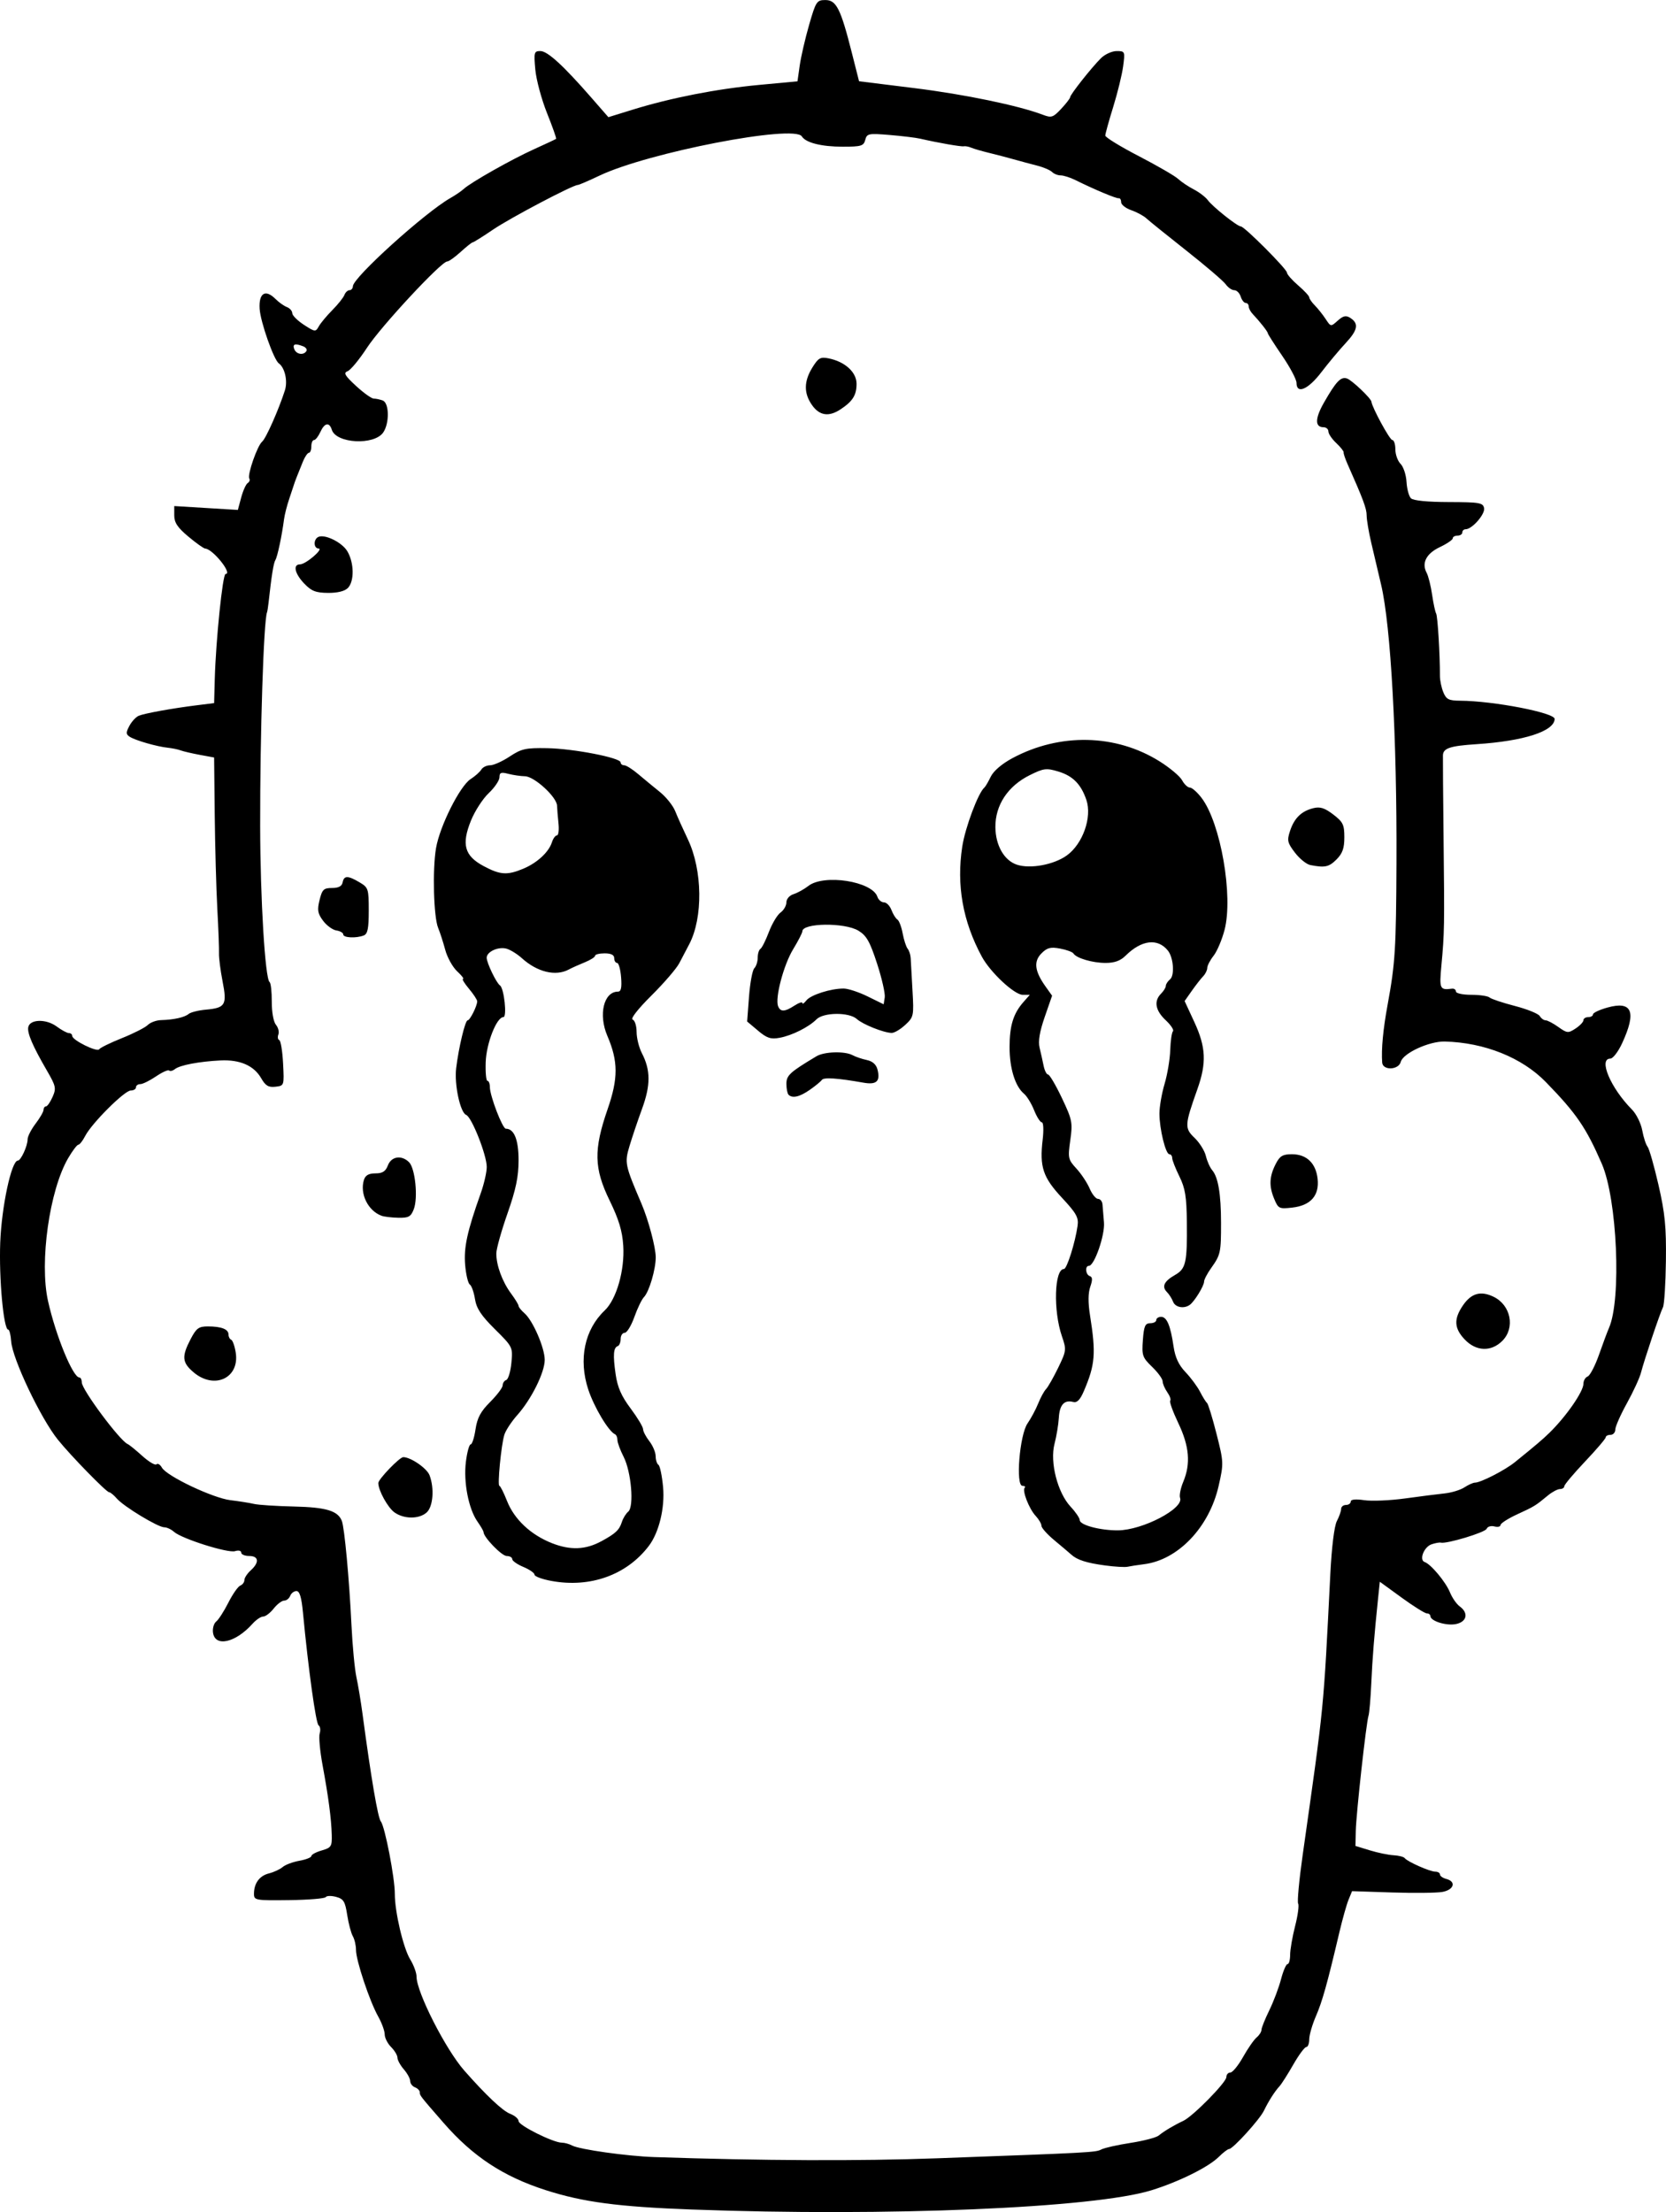 <?xml version="1.0" encoding="UTF-8" standalone="no"?>
<!-- Created with Inkscape (http://www.inkscape.org/) -->

<svg
   width="138.259mm"
   height="183.561mm"
   viewBox="0 0 138.259 183.561"
   version="1.1"
   id="svg5"
   xml:space="preserve"
   xmlns="http://www.w3.org/2000/svg"
   xmlns:svg="http://www.w3.org/2000/svg"><defs
     id="defs2" /><g
     id="layer1"
     transform="translate(-14.294,-70.735)"><path
       style="fill:#000000;stroke-width:0.265"
       d="m 71.741,254.084 c -6.151,-0.228 -9.049,-0.612 -12.16,-1.61 -3.517,-1.128 -6.043,-2.791 -8.467,-5.573 -1.985,-2.278 -1.984,-2.278 -1.984,-2.552 0,-0.14 -0.179,-0.324 -0.397,-0.407 -0.218,-0.084 -0.397,-0.316 -0.397,-0.517 0,-0.201 -0.238,-0.639 -0.529,-0.975 -0.291,-0.336 -0.529,-0.771 -0.529,-0.967 0,-0.196 -0.238,-0.595 -0.529,-0.886 -0.291,-0.291 -0.529,-0.764 -0.529,-1.05 0,-0.287 -0.243,-0.954 -0.541,-1.483 -0.711,-1.266 -1.841,-4.654 -1.841,-5.52 0,-0.376 -0.119,-0.891 -0.264,-1.144 -0.145,-0.253 -0.355,-1.047 -0.466,-1.764 -0.174,-1.123 -0.303,-1.332 -0.925,-1.498 -0.398,-0.106 -0.783,-0.097 -0.855,0.02 -0.073,0.118 -1.442,0.23 -3.044,0.25 -2.792,0.035 -2.912,0.013 -2.912,-0.519 0,-0.882 0.456,-1.503 1.25,-1.701 0.404,-0.101 0.913,-0.338 1.131,-0.526 0.218,-0.189 0.843,-0.423 1.389,-0.521 0.546,-0.098 0.992,-0.274 0.992,-0.392 0,-0.118 0.387,-0.326 0.86,-0.463 0.791,-0.229 0.858,-0.333 0.832,-1.295 -0.035,-1.339 -0.274,-3.147 -0.766,-5.807 -0.215,-1.163 -0.321,-2.339 -0.234,-2.613 0.087,-0.274 0.045,-0.573 -0.092,-0.664 -0.226,-0.149 -0.851,-4.665 -1.297,-9.36 -0.121,-1.269 -0.276,-1.786 -0.538,-1.786 -0.203,0 -0.437,0.179 -0.521,0.397 -0.084,0.218 -0.31,0.397 -0.502,0.397 -0.192,0 -0.584,0.298 -0.87,0.661 -0.286,0.364 -0.678,0.661 -0.871,0.661 -0.193,0 -0.592,0.271 -0.888,0.602 -1.405,1.573 -3.103,1.955 -3.275,0.736 -0.05,-0.356 0.07,-0.772 0.266,-0.926 0.197,-0.154 0.65,-0.859 1.008,-1.566 0.358,-0.708 0.804,-1.346 0.991,-1.417 0.187,-0.072 0.34,-0.278 0.34,-0.458 0,-0.18 0.238,-0.543 0.529,-0.806 0.728,-0.658 0.668,-1.191 -0.132,-1.191 -0.364,0 -0.661,-0.127 -0.661,-0.282 0,-0.159 -0.224,-0.211 -0.512,-0.12 -0.584,0.185 -4.434,-1.032 -5.065,-1.602 -0.23,-0.207 -0.594,-0.377 -0.809,-0.377 -0.52,0 -3.359,-1.72 -3.936,-2.385 -0.251,-0.289 -0.539,-0.525 -0.64,-0.525 -0.227,0 -3.164,-3.01 -4.248,-4.353 -1.433,-1.776 -3.785,-6.727 -3.882,-8.175 -0.036,-0.531 -0.146,-0.966 -0.245,-0.966 -0.385,0 -0.775,-4.26 -0.661,-7.227 0.115,-2.992 0.931,-6.796 1.458,-6.796 0.256,0 0.814,-1.216 0.814,-1.773 0,-0.234 0.298,-0.816 0.661,-1.293 0.364,-0.477 0.661,-0.994 0.661,-1.149 0,-0.155 0.09,-0.282 0.2,-0.282 0.11,0 0.356,-0.353 0.547,-0.784 0.318,-0.719 0.28,-0.9 -0.464,-2.183 -1.186,-2.046 -1.646,-3.114 -1.552,-3.607 0.127,-0.67 1.484,-0.706 2.355,-0.061 0.409,0.303 0.868,0.55 1.02,0.55 0.151,0 0.275,0.107 0.275,0.238 0,0.348 2.072,1.371 2.237,1.105 0.077,-0.124 0.928,-0.542 1.892,-0.927 0.963,-0.386 1.926,-0.875 2.138,-1.087 0.212,-0.212 0.705,-0.395 1.095,-0.406 1.071,-0.03 1.955,-0.226 2.298,-0.511 0.17,-0.141 0.812,-0.301 1.428,-0.357 1.627,-0.147 1.77,-0.389 1.388,-2.35 -0.178,-0.912 -0.311,-1.955 -0.297,-2.319 0.014,-0.364 -0.048,-2.031 -0.139,-3.704 -0.09,-1.673 -0.187,-5.182 -0.215,-7.797 l -0.051,-4.754 -1.191,-0.22 c -0.655,-0.121 -1.369,-0.288 -1.587,-0.37 -0.218,-0.083 -0.695,-0.181 -1.058,-0.219 -0.906,-0.094 -2.695,-0.608 -3.163,-0.909 -0.327,-0.21 -0.331,-0.347 -0.029,-0.912 0.196,-0.366 0.547,-0.742 0.782,-0.836 0.509,-0.205 2.777,-0.614 4.791,-0.866 l 1.455,-0.182 0.054,-1.984 c 0.088,-3.214 0.655,-8.731 0.896,-8.731 0.608,0 -1.066,-2.084 -1.694,-2.108 -0.118,-0.005 -0.743,-0.45 -1.389,-0.99 -0.901,-0.753 -1.175,-1.163 -1.175,-1.76 v -0.778 l 2.639,0.161 2.639,0.161 0.279,-1.036 c 0.153,-0.57 0.397,-1.108 0.541,-1.197 0.144,-0.089 0.202,-0.258 0.13,-0.375 -0.181,-0.293 0.668,-2.731 1.065,-3.057 0.312,-0.257 1.357,-2.609 1.886,-4.244 0.252,-0.778 0.004,-1.888 -0.502,-2.253 -0.421,-0.303 -1.519,-3.424 -1.59,-4.517 -0.085,-1.319 0.475,-1.668 1.319,-0.823 0.275,0.275 0.699,0.576 0.942,0.669 0.244,0.093 0.444,0.322 0.446,0.509 0.002,0.186 0.436,0.62 0.966,0.963 0.922,0.598 0.974,0.603 1.233,0.132 0.149,-0.27 0.654,-0.877 1.121,-1.348 0.468,-0.471 0.92,-1.037 1.004,-1.257 0.084,-0.22 0.276,-0.4 0.426,-0.4 0.15,0 0.277,-0.149 0.281,-0.331 0.018,-0.726 5.998,-6.131 8.097,-7.319 0.408,-0.231 0.902,-0.568 1.098,-0.749 0.591,-0.546 3.986,-2.464 5.849,-3.305 0.962,-0.434 1.781,-0.819 1.821,-0.855 0.04,-0.037 -0.301,-1 -0.757,-2.14 -0.457,-1.141 -0.893,-2.765 -0.97,-3.609 -0.13,-1.432 -0.101,-1.535 0.422,-1.535 0.592,0 1.892,1.189 4.231,3.869 l 1.411,1.617 2.029,-0.627 c 3.158,-0.976 6.958,-1.72 10.459,-2.048 l 3.205,-0.3 0.188,-1.321 c 0.104,-0.727 0.455,-2.244 0.78,-3.372 0.561,-1.943 0.632,-2.051 1.35,-2.051 0.907,0 1.268,0.719 2.19,4.362 l 0.602,2.377 4.592,0.569 c 4.178,0.518 8.651,1.446 10.664,2.212 0.709,0.27 0.848,0.225 1.521,-0.496 0.408,-0.436 0.741,-0.869 0.741,-0.961 0,-0.214 1.764,-2.448 2.554,-3.234 0.329,-0.327 0.916,-0.595 1.305,-0.595 0.691,0 0.703,0.029 0.54,1.258 -0.092,0.692 -0.463,2.21 -0.824,3.373 -0.361,1.163 -0.657,2.234 -0.658,2.38 -5.3e-4,0.146 1.251,0.914 2.782,1.707 1.531,0.794 2.999,1.644 3.263,1.89 0.264,0.246 0.849,0.638 1.299,0.871 0.45,0.233 0.975,0.635 1.166,0.893 0.409,0.554 2.451,2.179 2.739,2.179 0.296,0 3.818,3.529 3.828,3.836 0.005,0.146 0.423,0.621 0.929,1.056 0.506,0.435 0.92,0.882 0.92,0.992 0,0.111 0.208,0.412 0.463,0.67 0.255,0.258 0.657,0.764 0.895,1.124 0.43,0.654 0.433,0.654 1.008,0.138 0.443,-0.399 0.679,-0.453 1.024,-0.236 0.743,0.468 0.65,1.009 -0.364,2.098 -0.531,0.57 -1.443,1.662 -2.027,2.426 -1.094,1.431 -2.056,1.842 -2.056,0.877 0,-0.282 -0.536,-1.295 -1.191,-2.252 -0.655,-0.957 -1.191,-1.796 -1.191,-1.866 0,-0.13 -0.664,-0.974 -1.257,-1.599 -0.182,-0.192 -0.331,-0.476 -0.331,-0.632 0,-0.156 -0.111,-0.283 -0.247,-0.283 -0.136,0 -0.322,-0.238 -0.415,-0.529 -0.092,-0.291 -0.332,-0.529 -0.532,-0.529 -0.2,0 -0.52,-0.22 -0.71,-0.489 -0.19,-0.269 -1.655,-1.523 -3.256,-2.786 -1.601,-1.264 -3.098,-2.471 -3.327,-2.684 -0.229,-0.213 -0.795,-0.518 -1.257,-0.679 -0.462,-0.161 -0.84,-0.46 -0.84,-0.664 0,-0.204 -0.089,-0.352 -0.198,-0.328 -0.191,0.042 -2.011,-0.721 -3.613,-1.515 -0.423,-0.209 -0.964,-0.381 -1.204,-0.381 -0.24,0 -0.564,-0.128 -0.721,-0.285 -0.157,-0.157 -0.716,-0.395 -1.244,-0.529 -0.527,-0.134 -1.405,-0.37 -1.951,-0.524 -0.546,-0.154 -1.468,-0.395 -2.051,-0.536 -0.582,-0.141 -1.237,-0.332 -1.455,-0.424 -0.218,-0.092 -0.498,-0.144 -0.621,-0.117 -0.211,0.048 -2.14,-0.289 -3.612,-0.63 -0.364,-0.084 -1.507,-0.223 -2.54,-0.309 -1.76,-0.146 -1.887,-0.12 -2.026,0.409 -0.132,0.503 -0.334,0.564 -1.875,0.564 -1.757,0 -3.062,-0.329 -3.386,-0.853 -0.627,-1.015 -12.784,1.341 -16.797,3.255 -0.891,0.425 -1.7,0.773 -1.798,0.773 -0.414,0 -5.606,2.735 -7.036,3.707 -0.855,0.581 -1.614,1.056 -1.685,1.056 -0.072,0 -0.522,0.357 -1,0.794 -0.478,0.437 -0.982,0.794 -1.12,0.794 -0.488,0 -5.493,5.383 -6.643,7.145 -0.641,0.982 -1.366,1.862 -1.612,1.956 -0.369,0.141 -0.248,0.355 0.693,1.224 0.627,0.579 1.289,1.052 1.471,1.052 0.182,0 0.52,0.072 0.75,0.161 0.54,0.207 0.56,1.9 0.032,2.655 -0.757,1.081 -3.9,0.913 -4.262,-0.228 -0.21,-0.663 -0.602,-0.585 -0.956,0.191 -0.166,0.364 -0.401,0.661 -0.523,0.661 -0.122,0 -0.222,0.238 -0.222,0.529 0,0.291 -0.09,0.529 -0.2,0.529 -0.11,0 -0.334,0.327 -0.498,0.728 -0.402,0.98 -0.704,1.758 -0.745,1.918 -0.019,0.073 -0.19,0.589 -0.381,1.147 -0.191,0.558 -0.389,1.332 -0.44,1.72 -0.18,1.38 -0.547,3.11 -0.719,3.387 -0.153,0.248 -0.318,1.278 -0.566,3.536 -0.04,0.364 -0.097,0.721 -0.126,0.794 -0.282,0.693 -0.584,10.087 -0.571,17.727 0.011,6.079 0.411,12.701 0.784,12.965 0.103,0.073 0.184,0.804 0.18,1.624 -0.004,0.86 0.142,1.671 0.344,1.915 0.193,0.233 0.285,0.595 0.204,0.806 -0.081,0.211 -0.048,0.421 0.074,0.466 0.121,0.046 0.264,0.917 0.316,1.935 0.095,1.852 0.095,1.852 -0.635,1.936 -0.577,0.066 -0.824,-0.081 -1.183,-0.707 -0.602,-1.048 -1.761,-1.554 -3.378,-1.475 -1.763,0.087 -3.363,0.39 -3.777,0.717 -0.185,0.146 -0.403,0.199 -0.485,0.118 -0.081,-0.081 -0.571,0.14 -1.089,0.491 -0.518,0.351 -1.103,0.639 -1.301,0.639 -0.198,0 -0.36,0.119 -0.36,0.265 0,0.146 -0.196,0.265 -0.436,0.265 -0.513,0 -3.237,2.719 -3.777,3.77 -0.206,0.4 -0.462,0.728 -0.569,0.728 -0.107,0 -0.49,0.506 -0.85,1.124 -1.549,2.658 -2.388,8.611 -1.669,11.84 0.638,2.866 2.066,6.35 2.602,6.35 0.111,0 0.201,0.183 0.201,0.408 0,0.599 3.155,4.839 3.807,5.117 0.13,0.055 0.678,0.5 1.218,0.987 0.54,0.488 1.068,0.801 1.173,0.695 0.105,-0.105 0.309,0.018 0.452,0.274 0.395,0.706 4.234,2.529 5.691,2.703 0.707,0.084 1.583,0.223 1.947,0.309 0.364,0.086 1.856,0.183 3.315,0.216 2.677,0.061 3.645,0.351 3.978,1.19 0.22,0.555 0.613,4.792 0.798,8.605 0.085,1.746 0.27,3.706 0.411,4.355 0.141,0.649 0.369,2.018 0.506,3.043 0.72,5.375 1.278,8.648 1.524,8.944 0.335,0.403 1.165,4.705 1.159,6.005 -0.007,1.481 0.707,4.516 1.28,5.443 0.288,0.466 0.524,1.111 0.524,1.433 0,1.284 2.413,6.029 3.96,7.786 1.812,2.059 3.186,3.353 3.814,3.592 0.381,0.145 0.693,0.416 0.693,0.603 0,0.356 2.876,1.79 3.59,1.79 0.227,0 0.614,0.107 0.859,0.238 0.611,0.326 4.545,0.88 6.796,0.956 8.969,0.304 17.002,0.339 23.499,0.101 12.8,-0.469 13.156,-0.488 13.622,-0.735 0.247,-0.131 1.336,-0.375 2.419,-0.542 1.083,-0.167 2.138,-0.443 2.343,-0.614 0.43,-0.357 1.272,-0.86 2.037,-1.216 0.793,-0.37 3.572,-3.193 3.572,-3.63 0,-0.209 0.149,-0.38 0.331,-0.38 0.182,-1.5e-4 0.656,-0.579 1.053,-1.286 0.397,-0.707 0.903,-1.436 1.124,-1.62 0.221,-0.184 0.403,-0.468 0.405,-0.632 10e-4,-0.164 0.293,-0.894 0.649,-1.621 0.356,-0.728 0.794,-1.888 0.974,-2.58 0.18,-0.691 0.424,-1.257 0.542,-1.257 0.118,0 0.215,-0.348 0.215,-0.772 0,-0.425 0.186,-1.497 0.412,-2.382 0.227,-0.885 0.341,-1.725 0.253,-1.867 -0.088,-0.142 0.081,-1.957 0.376,-4.035 1.808,-12.765 1.711,-11.773 2.295,-23.338 0.112,-2.211 0.328,-3.958 0.54,-4.366 0.195,-0.373 0.355,-0.828 0.356,-1.01 8e-4,-0.182 0.18,-0.331 0.399,-0.331 0.218,0 0.397,-0.126 0.397,-0.281 0,-0.18 0.403,-0.221 1.124,-0.114 0.618,0.092 2.137,0.027 3.373,-0.143 1.237,-0.171 2.719,-0.359 3.293,-0.419 0.574,-0.06 1.314,-0.286 1.644,-0.502 0.33,-0.216 0.725,-0.393 0.877,-0.393 0.478,0 2.486,-1.029 3.314,-1.699 1.726,-1.396 2.314,-1.896 2.865,-2.435 1.4,-1.37 2.823,-3.425 2.823,-4.077 0,-0.255 0.158,-0.525 0.352,-0.599 0.194,-0.074 0.618,-0.891 0.942,-1.814 0.324,-0.924 0.695,-1.917 0.823,-2.208 1.047,-2.372 0.685,-10.689 -0.593,-13.626 -1.309,-3.008 -2.104,-4.17 -4.641,-6.778 -1.977,-2.033 -5.095,-3.284 -8.393,-3.367 -1.295,-0.032 -3.463,0.97 -3.651,1.688 -0.179,0.684 -1.493,0.732 -1.542,0.056 -0.081,-1.114 0.072,-2.737 0.456,-4.829 0.625,-3.408 0.7,-4.607 0.73,-11.774 0.044,-10.337 -0.47,-19.641 -1.272,-23.038 -0.238,-1.008 -0.606,-2.572 -0.818,-3.475 -0.212,-0.903 -0.385,-1.93 -0.385,-2.283 0,-0.569 -0.284,-1.333 -1.592,-4.277 -0.194,-0.437 -0.337,-0.867 -0.318,-0.957 0.019,-0.09 -0.258,-0.438 -0.615,-0.774 -0.357,-0.336 -0.65,-0.768 -0.65,-0.961 0,-0.193 -0.182,-0.351 -0.405,-0.351 -0.723,0 -0.712,-0.731 0.032,-2.033 1.012,-1.773 1.411,-2.19 1.92,-2.01 0.417,0.147 1.995,1.648 2.025,1.927 0.052,0.478 1.519,3.175 1.728,3.175 0.141,0 0.257,0.349 0.257,0.775 0,0.426 0.195,0.97 0.433,1.208 0.238,0.238 0.46,0.909 0.493,1.49 0.033,0.582 0.198,1.196 0.366,1.364 0.193,0.193 1.354,0.31 3.141,0.314 2.56,0.007 2.843,0.056 2.931,0.505 0.097,0.499 -0.998,1.751 -1.531,1.751 -0.152,0 -0.276,0.119 -0.276,0.265 0,0.146 -0.179,0.265 -0.397,0.265 -0.218,0 -0.397,0.1 -0.397,0.222 0,0.122 -0.479,0.45 -1.065,0.728 -1.134,0.538 -1.537,1.32 -1.101,2.135 0.144,0.268 0.347,1.083 0.453,1.811 0.106,0.728 0.256,1.433 0.335,1.568 0.127,0.218 0.321,3.416 0.314,5.179 -0.001,0.364 0.126,0.973 0.283,1.355 0.243,0.59 0.451,0.694 1.393,0.7 2.766,0.016 7.861,0.999 7.845,1.514 -0.032,1.024 -2.548,1.835 -6.495,2.094 -2.176,0.142 -2.751,0.332 -2.776,0.915 -0.01,0.239 0.014,3.352 0.053,6.917 0.081,7.298 0.071,7.839 -0.179,10.517 -0.184,1.966 -0.137,2.069 0.872,1.938 0.182,-0.024 0.331,0.081 0.331,0.233 0,0.153 0.564,0.276 1.27,0.276 0.699,0 1.383,0.1 1.521,0.223 0.138,0.123 1.085,0.439 2.103,0.703 1.019,0.264 1.947,0.64 2.064,0.836 0.116,0.195 0.336,0.355 0.488,0.355 0.152,0 0.627,0.249 1.054,0.554 0.729,0.519 0.818,0.527 1.43,0.126 0.359,-0.235 0.652,-0.544 0.652,-0.686 0,-0.142 0.179,-0.258 0.397,-0.258 0.218,0 0.397,-0.104 0.397,-0.23 0,-0.127 0.535,-0.38 1.189,-0.563 2.067,-0.579 2.444,0.339 1.221,2.976 -0.321,0.691 -0.756,1.257 -0.967,1.257 -1.016,0 0.018,2.44 1.795,4.233 0.36,0.364 0.742,1.138 0.849,1.72 0.107,0.582 0.305,1.193 0.442,1.358 0.136,0.165 0.544,1.594 0.907,3.175 0.542,2.364 0.651,3.486 0.615,6.315 -0.024,1.892 -0.134,3.618 -0.245,3.836 -0.252,0.497 -1.55,4.359 -1.823,5.424 -0.112,0.437 -0.637,1.578 -1.167,2.536 -0.53,0.958 -0.964,1.94 -0.964,2.183 0,0.243 -0.179,0.441 -0.397,0.441 -0.218,0 -0.397,0.091 -0.397,0.202 0,0.111 -0.774,1.019 -1.72,2.017 -0.946,0.998 -1.72,1.92 -1.72,2.047 0,0.128 -0.16,0.232 -0.356,0.232 -0.196,0 -0.642,0.236 -0.992,0.524 -1.058,0.873 -1.117,0.909 -2.554,1.571 -0.764,0.352 -1.389,0.753 -1.389,0.891 0,0.138 -0.23,0.19 -0.512,0.116 -0.282,-0.074 -0.569,0.015 -0.639,0.196 -0.116,0.302 -3.334,1.274 -3.805,1.149 -0.112,-0.03 -0.459,0.033 -0.77,0.139 -0.633,0.216 -1.053,1.306 -0.567,1.472 0.516,0.176 1.747,1.653 2.098,2.518 0.182,0.449 0.546,0.972 0.808,1.162 0.756,0.549 0.597,1.284 -0.319,1.467 -0.801,0.16 -2.115,-0.253 -2.115,-0.665 0,-0.122 -0.132,-0.222 -0.294,-0.222 -0.162,0 -1.106,-0.591 -2.099,-1.313 l -1.805,-1.313 -0.143,1.379 c -0.322,3.104 -0.468,4.934 -0.566,7.091 -0.057,1.25 -0.16,2.44 -0.228,2.646 -0.19,0.573 -1.027,8.148 -1.057,9.559 l -0.026,1.248 1.191,0.365 c 0.655,0.201 1.541,0.384 1.97,0.407 0.428,0.023 0.845,0.131 0.926,0.239 0.22,0.295 2.092,1.123 2.537,1.123 0.213,0 0.388,0.105 0.388,0.234 0,0.129 0.238,0.296 0.529,0.372 0.843,0.22 0.633,0.904 -0.331,1.077 -0.473,0.085 -2.352,0.105 -4.176,0.045 l -3.316,-0.109 -0.292,0.712 c -0.161,0.391 -0.503,1.605 -0.76,2.696 -1.01,4.288 -1.415,5.738 -1.948,6.967 -0.305,0.703 -0.554,1.566 -0.554,1.918 0,0.352 -0.11,0.64 -0.245,0.64 -0.135,0 -0.62,0.655 -1.078,1.456 -0.458,0.801 -0.973,1.61 -1.144,1.797 -0.408,0.447 -0.899,1.219 -1.298,2.038 -0.36,0.739 -2.576,3.175 -2.889,3.175 -0.111,0 -0.49,0.289 -0.843,0.641 -0.851,0.851 -3.312,2.073 -5.6,2.781 -4.776,1.478 -21.949,2.197 -38.111,1.597 z M 39.72,99.867 c 0.081,-0.13 -0.041,-0.309 -0.271,-0.397 -0.674,-0.259 -0.896,-0.187 -0.734,0.237 0.168,0.437 0.774,0.533 1.005,0.16 z m 20.324,102.053 c -0.764,-0.141 -1.389,-0.373 -1.389,-0.514 0,-0.142 -0.417,-0.432 -0.926,-0.645 -0.509,-0.213 -0.926,-0.504 -0.926,-0.648 0,-0.144 -0.208,-0.261 -0.463,-0.261 -0.406,-1e-5 -1.918,-1.561 -1.918,-1.981 0,-0.086 -0.227,-0.48 -0.504,-0.874 -0.74,-1.052 -1.171,-3.278 -0.961,-4.961 0.099,-0.794 0.277,-1.444 0.396,-1.444 0.119,0 0.3,-0.561 0.402,-1.246 0.144,-0.959 0.425,-1.485 1.221,-2.28 0.569,-0.569 1.034,-1.188 1.034,-1.377 0,-0.189 0.134,-0.388 0.298,-0.443 0.164,-0.055 0.355,-0.692 0.425,-1.415 0.125,-1.306 0.115,-1.328 -1.367,-2.798 -1.144,-1.135 -1.532,-1.723 -1.656,-2.509 -0.089,-0.565 -0.282,-1.106 -0.428,-1.201 -0.146,-0.096 -0.32,-0.831 -0.387,-1.633 -0.12,-1.448 0.168,-2.769 1.296,-5.942 0.274,-0.769 0.497,-1.75 0.497,-2.18 0,-0.987 -1.248,-4.141 -1.708,-4.317 -0.493,-0.189 -0.993,-2.522 -0.83,-3.873 0.207,-1.718 0.747,-3.973 0.951,-3.973 0.193,0 0.794,-1.196 0.794,-1.58 0,-0.128 -0.308,-0.598 -0.685,-1.046 -0.377,-0.448 -0.597,-0.814 -0.491,-0.814 0.107,0 -0.112,-0.284 -0.486,-0.63 -0.374,-0.347 -0.82,-1.15 -0.991,-1.786 -0.171,-0.636 -0.435,-1.453 -0.587,-1.817 -0.375,-0.898 -0.48,-4.828 -0.177,-6.615 0.31,-1.827 1.979,-5.158 2.873,-5.734 0.372,-0.239 0.771,-0.595 0.887,-0.79 0.116,-0.195 0.446,-0.355 0.733,-0.355 0.287,0 1.017,-0.327 1.622,-0.728 0.976,-0.646 1.328,-0.724 3.114,-0.692 2.185,0.039 6.092,0.797 6.092,1.181 0,0.131 0.133,0.238 0.296,0.238 0.163,0 0.683,0.327 1.156,0.728 0.473,0.4 1.283,1.068 1.801,1.485 0.518,0.416 1.09,1.131 1.273,1.587 0.182,0.457 0.658,1.517 1.058,2.356 1.214,2.551 1.263,6.497 0.109,8.694 -0.22,0.418 -0.592,1.127 -0.826,1.574 -0.234,0.448 -1.276,1.657 -2.315,2.688 -1.099,1.09 -1.751,1.921 -1.558,1.986 0.182,0.062 0.331,0.525 0.331,1.029 0,0.504 0.197,1.298 0.439,1.764 0.728,1.405 0.731,2.652 0.014,4.614 -0.36,0.984 -0.83,2.38 -1.045,3.101 -0.413,1.387 -0.377,1.561 0.997,4.773 0.576,1.348 1.183,3.629 1.183,4.449 0,1.009 -0.548,2.862 -0.976,3.302 -0.184,0.189 -0.543,0.933 -0.799,1.654 -0.256,0.721 -0.616,1.31 -0.8,1.31 -0.184,0 -0.335,0.228 -0.335,0.507 0,0.279 -0.108,0.547 -0.24,0.595 -0.363,0.133 -0.408,0.732 -0.178,2.337 0.155,1.078 0.476,1.813 1.24,2.833 0.567,0.758 1.033,1.532 1.036,1.72 0.003,0.188 0.239,0.64 0.523,1.004 0.285,0.364 0.52,0.922 0.523,1.241 0.003,0.319 0.107,0.642 0.231,0.719 0.124,0.077 0.297,0.905 0.384,1.84 0.161,1.719 -0.336,3.775 -1.18,4.886 -1.835,2.416 -4.865,3.504 -8.095,2.907 z m 4.155,-3.29 c 1.19,-0.649 1.492,-0.934 1.707,-1.611 0.098,-0.307 0.334,-0.689 0.524,-0.847 0.498,-0.413 0.255,-3.302 -0.384,-4.554 -0.282,-0.553 -0.513,-1.179 -0.513,-1.391 0,-0.212 -0.089,-0.425 -0.198,-0.474 -0.538,-0.239 -1.743,-2.257 -2.225,-3.726 -0.819,-2.496 -0.304,-4.964 1.367,-6.549 0.979,-0.928 1.67,-3.341 1.54,-5.377 -0.078,-1.223 -0.366,-2.177 -1.134,-3.754 -1.297,-2.663 -1.331,-4.204 -0.167,-7.563 0.891,-2.572 0.887,-3.981 -0.021,-6.098 -0.756,-1.763 -0.296,-3.666 0.886,-3.666 0.254,0 0.325,-0.329 0.257,-1.191 -0.052,-0.655 -0.202,-1.191 -0.333,-1.191 -0.131,0 -0.238,-0.179 -0.238,-0.397 0,-0.265 -0.265,-0.397 -0.794,-0.397 -0.437,0 -0.794,0.09 -0.794,0.2 0,0.11 -0.387,0.356 -0.86,0.546 -0.473,0.191 -1.067,0.458 -1.319,0.594 -1.093,0.588 -2.622,0.218 -3.906,-0.946 -0.364,-0.33 -0.925,-0.679 -1.247,-0.776 -0.676,-0.204 -1.664,0.239 -1.664,0.747 0,0.423 0.801,2.092 1.102,2.295 0.343,0.232 0.602,2.631 0.284,2.631 -0.561,0 -1.415,2.176 -1.468,3.74 -0.029,0.853 0.037,1.551 0.147,1.551 0.11,0 0.2,0.234 0.2,0.519 0,0.721 1.046,3.45 1.323,3.45 0.692,0 1.058,0.908 1.058,2.621 0,1.363 -0.219,2.414 -0.92,4.413 -0.506,1.443 -0.923,2.934 -0.926,3.312 -0.008,0.979 0.494,2.349 1.221,3.329 0.344,0.463 0.625,0.926 0.625,1.027 0,0.102 0.222,0.378 0.493,0.613 0.694,0.603 1.677,2.869 1.677,3.868 0,1.039 -1.105,3.267 -2.27,4.573 -0.482,0.54 -0.968,1.28 -1.081,1.644 -0.261,0.841 -0.588,4.233 -0.409,4.234 0.074,5.3e-4 0.359,0.566 0.632,1.257 0.605,1.53 1.971,2.811 3.737,3.505 1.522,0.598 2.786,0.547 4.089,-0.163 z m -6.476,-55.811 c 1.144,-0.478 2.114,-1.373 2.373,-2.19 0.1,-0.315 0.287,-0.573 0.416,-0.573 0.129,0 0.187,-0.446 0.13,-0.992 -0.057,-0.546 -0.111,-1.21 -0.12,-1.476 -0.023,-0.719 -1.883,-2.424 -2.661,-2.439 -0.364,-0.007 -0.989,-0.099 -1.389,-0.203 -0.595,-0.156 -0.728,-0.104 -0.728,0.285 0,0.262 -0.401,0.854 -0.89,1.316 -0.49,0.462 -1.152,1.484 -1.472,2.272 -0.806,1.985 -0.544,2.933 1.043,3.782 1.381,0.739 1.961,0.777 3.298,0.219 z m 48.292,57.819 c -1.559,-0.21 -2.33,-0.458 -2.821,-0.904 -0.169,-0.154 -0.794,-0.683 -1.389,-1.177 -0.595,-0.493 -1.082,-1.037 -1.082,-1.207 0,-0.17 -0.217,-0.542 -0.482,-0.827 -0.55,-0.591 -1.139,-2.107 -0.908,-2.338 0.085,-0.085 10e-4,-0.155 -0.187,-0.155 -0.582,0 -0.237,-4.225 0.422,-5.181 0.293,-0.425 0.691,-1.169 0.885,-1.655 0.194,-0.485 0.486,-1.021 0.65,-1.191 0.164,-0.17 0.617,-0.966 1.007,-1.769 0.682,-1.407 0.694,-1.503 0.313,-2.61 -0.733,-2.127 -0.631,-5.586 0.165,-5.586 0.245,0 0.932,-2.174 1.133,-3.587 0.098,-0.686 -0.1,-1.04 -1.3,-2.329 -1.579,-1.696 -1.863,-2.556 -1.597,-4.822 0.094,-0.797 0.063,-1.432 -0.07,-1.432 -0.131,0 -0.42,-0.453 -0.641,-1.007 -0.222,-0.554 -0.599,-1.17 -0.838,-1.368 -0.734,-0.609 -1.198,-2.106 -1.198,-3.862 0,-1.786 0.31,-2.792 1.155,-3.75 l 0.525,-0.595 h -0.585 c -0.697,0 -2.692,-1.862 -3.401,-3.175 -1.578,-2.922 -2.112,-5.93 -1.62,-9.128 0.243,-1.581 1.325,-4.466 1.835,-4.895 0.087,-0.073 0.325,-0.479 0.529,-0.903 0.226,-0.47 0.924,-1.068 1.786,-1.531 3.935,-2.116 8.583,-2.019 12.22,0.255 0.853,0.533 1.696,1.242 1.875,1.574 0.178,0.333 0.468,0.605 0.645,0.605 0.176,0 0.614,0.387 0.973,0.86 1.583,2.088 2.636,8.141 1.904,10.951 -0.212,0.813 -0.621,1.779 -0.91,2.145 -0.289,0.367 -0.525,0.821 -0.525,1.009 0,0.188 -0.153,0.5 -0.339,0.692 -0.187,0.192 -0.61,0.734 -0.94,1.203 l -0.6,0.854 0.807,1.744 c 0.965,2.084 1.024,3.396 0.252,5.569 -1.061,2.984 -1.075,3.237 -0.234,4.041 0.413,0.395 0.835,1.071 0.938,1.501 0.103,0.431 0.339,0.962 0.525,1.18 0.497,0.584 0.732,1.98 0.734,4.366 0.002,2.468 -0.039,2.658 -0.819,3.753 -0.324,0.454 -0.588,0.961 -0.588,1.125 0,0.353 -0.797,1.652 -1.185,1.93 -0.485,0.349 -1.209,0.213 -1.389,-0.261 -0.096,-0.255 -0.326,-0.615 -0.51,-0.801 -0.448,-0.454 -0.239,-0.896 0.668,-1.414 0.908,-0.518 1.02,-1.017 0.986,-4.384 -0.022,-2.121 -0.135,-2.816 -0.622,-3.803 -0.327,-0.664 -0.595,-1.349 -0.595,-1.521 0,-0.172 -0.105,-0.313 -0.233,-0.313 -0.312,0 -0.825,-2.099 -0.825,-3.376 0,-0.564 0.192,-1.672 0.427,-2.463 0.235,-0.79 0.446,-2.055 0.47,-2.811 0.024,-0.756 0.125,-1.456 0.225,-1.556 0.1,-0.1 -0.171,-0.512 -0.602,-0.915 -0.861,-0.805 -1,-1.59 -0.388,-2.202 0.218,-0.218 0.397,-0.51 0.397,-0.648 0,-0.138 0.158,-0.382 0.352,-0.543 0.394,-0.327 0.285,-1.804 -0.176,-2.38 -0.846,-1.058 -2.191,-0.896 -3.521,0.424 -0.42,0.417 -0.915,0.595 -1.653,0.595 -1.089,0 -2.428,-0.394 -2.67,-0.786 -0.076,-0.123 -0.573,-0.305 -1.105,-0.405 -0.79,-0.148 -1.072,-0.076 -1.544,0.396 -0.666,0.666 -0.57,1.478 0.324,2.734 l 0.555,0.78 -0.613,1.768 c -0.42,1.212 -0.554,2.012 -0.425,2.543 0.104,0.426 0.254,1.103 0.335,1.503 0.081,0.4 0.246,0.728 0.369,0.728 0.122,0 0.637,0.874 1.144,1.941 0.862,1.817 0.907,2.041 0.701,3.506 -0.209,1.485 -0.183,1.605 0.51,2.358 0.401,0.437 0.894,1.181 1.096,1.654 0.201,0.473 0.515,0.86 0.698,0.86 0.183,0 0.349,0.208 0.368,0.463 0.02,0.255 0.075,0.927 0.123,1.494 0.088,1.048 -0.797,3.599 -1.25,3.599 -0.346,0 -0.28,0.734 0.076,0.852 0.225,0.075 0.235,0.314 0.036,0.885 -0.181,0.519 -0.188,1.315 -0.021,2.367 0.505,3.181 0.43,4.098 -0.515,6.299 -0.31,0.723 -0.562,0.977 -0.885,0.892 -0.737,-0.193 -1.126,0.237 -1.188,1.316 -0.032,0.558 -0.194,1.532 -0.359,2.164 -0.397,1.519 0.255,4.055 1.34,5.214 0.415,0.443 0.755,0.944 0.755,1.112 0,0.407 1.694,0.859 3.175,0.848 2.042,-0.016 5.487,-1.817 5.151,-2.693 -0.077,-0.201 0.042,-0.802 0.265,-1.335 0.628,-1.503 0.506,-2.949 -0.412,-4.872 -0.449,-0.942 -0.751,-1.778 -0.671,-1.859 0.081,-0.081 -0.028,-0.395 -0.241,-0.7 -0.213,-0.304 -0.388,-0.713 -0.388,-0.909 0,-0.196 -0.392,-0.735 -0.872,-1.198 -0.807,-0.78 -0.864,-0.945 -0.768,-2.231 0.086,-1.153 0.189,-1.389 0.607,-1.389 0.277,0 0.504,-0.119 0.504,-0.265 0,-0.146 0.182,-0.265 0.403,-0.265 0.477,0 0.778,0.718 1.035,2.47 0.132,0.898 0.427,1.529 0.989,2.117 0.44,0.46 0.984,1.194 1.208,1.631 0.224,0.437 0.484,0.853 0.577,0.926 0.094,0.073 0.447,1.221 0.785,2.551 0.6,2.362 0.604,2.464 0.179,4.334 -0.779,3.427 -3.361,6.139 -6.182,6.495 -0.538,0.068 -1.157,0.164 -1.375,0.213 -0.218,0.049 -1.052,0.001 -1.852,-0.107 z m -3.189,-58.917 c 1.327,-0.954 2.112,-3.179 1.625,-4.608 -0.448,-1.314 -1.126,-1.997 -2.344,-2.362 -0.981,-0.294 -1.204,-0.265 -2.356,0.307 -1.818,0.902 -2.868,2.493 -2.851,4.317 0.014,1.522 0.734,2.772 1.794,3.116 1.114,0.362 3.062,-0.001 4.132,-0.77 z m -55.782,54.524 c -0.56,-0.392 -1.354,-1.828 -1.354,-2.448 0,-0.317 1.765,-2.148 2.071,-2.148 0.618,0 1.96,0.924 2.179,1.5 0.413,1.086 0.296,2.607 -0.236,3.089 -0.617,0.559 -1.868,0.562 -2.66,0.006 z m -16.679,-11.631 c -0.96,-0.808 -1.007,-1.309 -0.258,-2.746 0.479,-0.92 0.677,-1.066 1.434,-1.066 1.124,0 1.715,0.23 1.715,0.668 0,0.191 0.101,0.386 0.223,0.435 0.123,0.049 0.293,0.529 0.378,1.068 0.333,2.109 -1.764,3.096 -3.492,1.642 z m 105.481,-2.731 c -0.88,-0.932 -0.918,-1.697 -0.14,-2.832 0.69,-1.007 1.473,-1.225 2.54,-0.709 1.435,0.695 1.806,2.577 0.722,3.661 -0.923,0.923 -2.182,0.875 -3.122,-0.121 z M 45.955,171.618 c -1.125,-0.414 -1.82,-1.836 -1.457,-2.981 0.12,-0.378 0.399,-0.535 0.952,-0.535 0.591,0 0.844,-0.162 1.034,-0.661 0.287,-0.755 1.139,-0.883 1.758,-0.264 0.511,0.511 0.756,2.96 0.39,3.902 -0.242,0.622 -0.428,0.725 -1.282,0.707 -0.549,-0.011 -1.177,-0.087 -1.396,-0.167 z m 74.074,-1.422 c -0.436,-1.053 -0.396,-1.849 0.146,-2.897 0.333,-0.644 0.572,-0.785 1.336,-0.785 1.209,0 1.978,0.732 2.128,2.024 0.162,1.397 -0.568,2.231 -2.104,2.404 -1.091,0.123 -1.16,0.089 -1.506,-0.746 z m -40.296,-8.621 c -0.097,-0.097 -0.176,-0.502 -0.176,-0.9 0,-0.708 0.279,-0.964 2.497,-2.293 0.647,-0.388 2.348,-0.437 2.996,-0.086 0.253,0.137 0.785,0.317 1.183,0.401 0.478,0.101 0.778,0.37 0.885,0.795 0.245,0.977 -0.08,1.276 -1.177,1.082 -2.154,-0.381 -3.284,-0.456 -3.441,-0.228 -0.091,0.132 -0.542,0.503 -1.001,0.823 -0.845,0.59 -1.446,0.728 -1.767,0.406 z m -2.533,-5.317 -0.902,-0.758 0.156,-2.069 c 0.086,-1.138 0.284,-2.196 0.439,-2.351 0.155,-0.155 0.282,-0.549 0.282,-0.875 0,-0.326 0.101,-0.656 0.225,-0.732 0.124,-0.077 0.441,-0.709 0.705,-1.405 0.264,-0.696 0.698,-1.421 0.965,-1.611 0.267,-0.19 0.485,-0.569 0.485,-0.842 0,-0.283 0.256,-0.576 0.595,-0.683 0.327,-0.103 0.879,-0.408 1.226,-0.679 1.298,-1.014 5.304,-0.387 5.732,0.896 0.085,0.255 0.328,0.463 0.54,0.463 0.212,0 0.494,0.286 0.627,0.636 0.133,0.35 0.355,0.706 0.493,0.791 0.138,0.085 0.335,0.603 0.437,1.15 0.102,0.547 0.289,1.12 0.414,1.272 0.126,0.152 0.24,0.509 0.253,0.794 0.013,0.284 0.08,1.493 0.149,2.685 0.12,2.099 0.101,2.19 -0.605,2.844 -0.401,0.372 -0.909,0.671 -1.129,0.664 -0.672,-0.019 -2.392,-0.707 -2.885,-1.154 -0.639,-0.579 -2.76,-0.563 -3.347,0.025 -0.652,0.652 -2.033,1.344 -3.061,1.532 -0.738,0.136 -1.055,0.031 -1.798,-0.594 z m 3.028,-2.078 c 0.359,-0.235 0.652,-0.331 0.652,-0.214 0,0.117 0.149,0.021 0.331,-0.213 0.359,-0.462 2.047,-0.999 3.109,-0.988 0.364,0.004 1.257,0.299 1.984,0.657 l 1.323,0.65 0.09,-0.571 c 0.05,-0.314 -0.236,-1.576 -0.636,-2.804 -0.595,-1.828 -0.875,-2.323 -1.546,-2.732 -1.135,-0.692 -4.656,-0.651 -4.656,0.054 0,0.126 -0.345,0.797 -0.767,1.49 -0.784,1.289 -1.51,4.032 -1.247,4.716 0.189,0.494 0.557,0.481 1.363,-0.047 z m -37.448,-5.904 c 0,-0.135 -0.256,-0.284 -0.569,-0.331 -0.313,-0.046 -0.811,-0.41 -1.106,-0.807 -0.45,-0.604 -0.497,-0.886 -0.291,-1.72 0.216,-0.875 0.343,-0.997 1.035,-0.997 0.541,0 0.817,-0.146 0.879,-0.463 0.113,-0.581 0.428,-0.583 1.4,-0.009 0.735,0.434 0.768,0.537 0.768,2.353 0,1.488 -0.091,1.934 -0.419,2.06 -0.638,0.245 -1.698,0.191 -1.698,-0.086 z m 80.254,-5.759 c -0.317,-0.062 -0.891,-0.525 -1.275,-1.029 -0.626,-0.82 -0.668,-1.01 -0.406,-1.804 0.35,-1.062 0.942,-1.64 1.929,-1.886 0.563,-0.141 0.942,-0.021 1.654,0.522 0.813,0.62 0.923,0.846 0.923,1.893 0,0.91 -0.153,1.342 -0.649,1.839 -0.63,0.63 -0.964,0.701 -2.176,0.465 z M 39.539,119.158 c -0.789,-0.829 -0.955,-1.592 -0.345,-1.592 0.472,0 1.995,-1.303 1.536,-1.315 -0.397,-0.01 -0.442,-0.702 -0.061,-0.938 0.504,-0.312 1.998,0.401 2.453,1.171 0.566,0.959 0.585,2.499 0.037,3.047 -0.264,0.264 -0.867,0.411 -1.654,0.403 -1.011,-0.01 -1.371,-0.153 -1.965,-0.777 z m 42.153,-14.796 c -0.7,-0.983 -0.694,-1.974 0.019,-3.129 0.493,-0.798 0.668,-0.896 1.345,-0.761 1.361,0.272 2.322,1.146 2.322,2.112 0,0.938 -0.316,1.445 -1.316,2.111 -0.975,0.649 -1.748,0.541 -2.371,-0.333 z"
       id="path825" /></g></svg>
